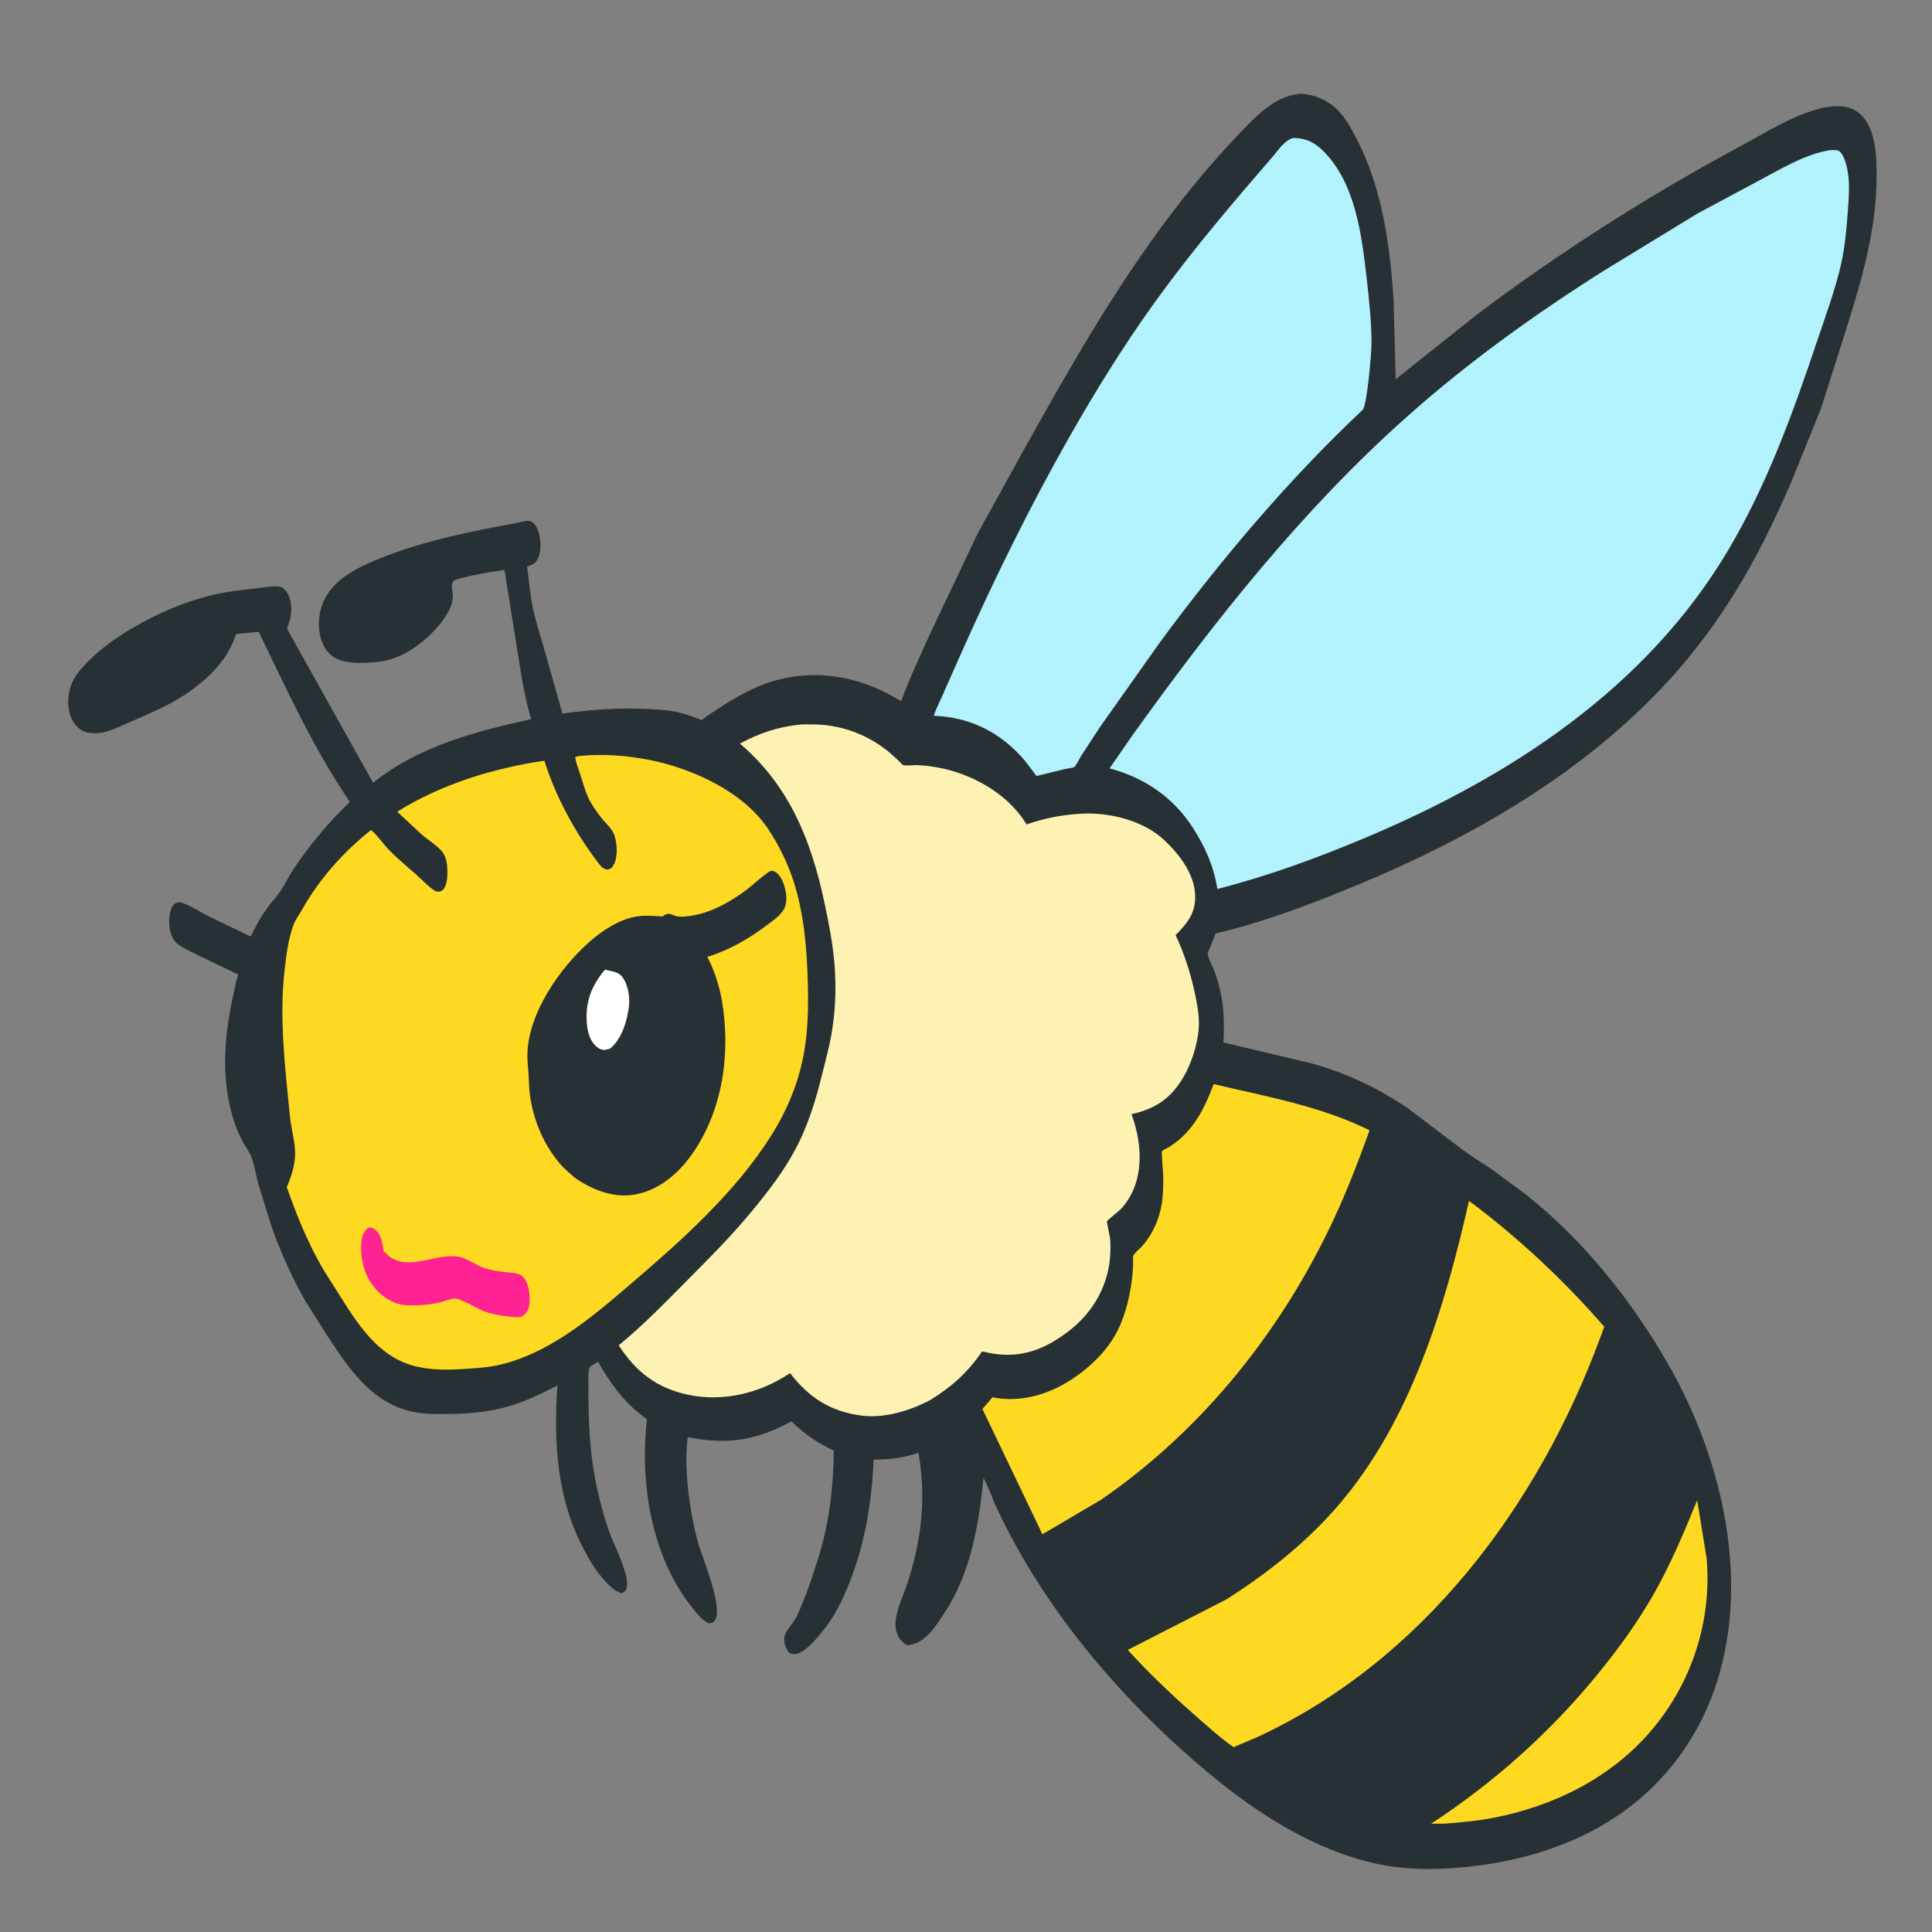 <?xml version="1.0" encoding="utf-8" ?>
<svg xmlns="http://www.w3.org/2000/svg" xmlns:xlink="http://www.w3.org/1999/xlink" width="100" height="100">
	<rect width="100%" height="100%" fill="#808080" stroke="none"/>
	<path fill="#273034" transform="matrix(0.1 0 0 0.1 0 -3.8147e-06)" d="M672.788 48.518C680.196 48.781 687.408 51.851 692.627 57.212C696.484 61.175 699.244 66.34 701.818 71.182C715.4 96.734 719.57 127.416 721.342 155.975L722.387 196.305L764.335 162.922C807.84 130.15 853.523 101.14 901.455 75.327C914.198 68.465 927.618 59.925 941.709 56.259C947.728 54.693 955.149 53.96 960.654 57.42C965.793 60.651 968.325 66.311 969.7 72C971.297 78.613 971.366 85.438 971.317 92.203C971.101 121.414 962.462 148.681 953.748 176.232L942.485 211.611L926.473 251.119C918.127 270.137 909.18 288.706 898.203 306.364C888.229 322.407 876.887 337.86 864.124 351.807C819.879 400.152 762.25 433.287 702.25 458.173C678.4 468.064 654.39 477.25 629.2 483.144L626.237 490.66C625.967 491.317 625.146 492.726 625.119 493.371C625.023 495.621 627.707 500.376 628.597 502.684C629.721 505.603 630.612 508.651 631.338 511.693C633.571 521.047 633.738 530.053 633.247 539.588L678.406 550.289C696.714 555.297 713.13 563.037 728.822 573.739L756.982 595.052C761.838 598.709 767.121 601.842 772.154 605.252L789.428 617.998C819.729 641.887 845.139 673.811 864.143 707.335C890.459 753.756 904.794 813.218 890.174 865.619C880.563 900.066 858.578 928.477 827.259 945.95C806.228 957.684 782.365 964.047 758.489 966.366C739.777 968.184 722.653 967.883 704.405 962.658C670.147 952.851 640.714 931.457 614.368 908.105C584.04 881.225 556.586 850.111 535.088 815.698C528.15 804.591 521.863 793.129 516.244 781.3C513.712 775.972 511.856 770.034 509.035 764.93C506.767 788.475 502.483 814.027 489.248 834.217C485.071 840.589 479.292 850.25 470.947 851.423C470.21 851.527 469.256 851.547 468.636 851.117C465.157 848.701 463.381 844.644 463.514 840.451C463.749 833.039 467.569 826.112 469.801 819.176C477.065 796.604 479.447 775.386 475.402 751.943C467.69 754.555 460.292 755.542 452.181 755.464C451.371 776.368 447.903 797.53 440.474 817.139C436.785 826.875 432.577 835.841 426.009 844.027C423.043 847.724 416.303 856.123 411.133 856.157C410.148 856.163 409.113 855.976 408.403 855.284C406.901 853.82 406.021 850.912 405.885 848.877C405.588 844.422 410.568 840.672 412.377 836.733C416.901 826.881 420.42 816.489 423.631 806.142C429.251 788.032 431.408 769.726 431.579 750.848C423.04 746.806 416.354 742.264 409.615 735.638C401.445 740.267 393.481 743.256 384.255 744.987C374.872 746.419 365.223 745.756 355.964 743.885C354.323 756.87 355.809 771.489 358.121 784.299C359.031 789.344 360.145 794.541 361.612 799.46C364.043 807.609 374.103 831.44 370.18 838.379C369.407 839.745 368.628 839.844 367.188 840.268C364.02 839.583 359.939 834.142 357.971 831.67C337.063 805.42 331.062 767.171 334.877 734.599C323.731 726.821 316.124 716.48 309.506 704.766C308.515 705.463 305.545 707.075 305.094 708.057C304.247 709.9 304.622 714.14 304.599 716.309C304.46 729.222 304.831 742.744 306.483 755.55C307.402 762.674 308.742 769.665 310.493 776.631C311.948 782.416 313.678 788.252 315.705 793.861C318.036 800.311 326.393 816.07 324.231 822.266C323.693 823.805 323.153 823.895 321.777 824.607C318.216 823.903 314.254 819.597 311.934 816.944C307.984 812.425 304.992 807.174 302.174 801.901C288.15 775.662 286.542 746.209 288.519 717.167C280.375 721.245 272.298 725.256 263.519 727.826C252.842 730.95 242.299 731.771 231.234 731.877C224.254 731.944 217.679 731.957 210.892 730.064C204.046 728.154 197.919 724.747 192.51 720.16C183.229 712.291 176.412 702.069 169.824 691.958L158.281 673.814C151.289 661.602 145.491 648.621 140.728 635.391L133.805 613.193C132.641 608.79 131.885 604.149 130.486 599.829C129.382 596.417 126.698 593.165 125.066 589.91C120.274 580.353 117.864 569.761 116.918 559.158C115.753 546.117 117.249 532.822 119.675 520.01L122.243 508.06C122.407 507.395 123.312 504.88 123.208 504.331C123.146 504.001 122.593 504.063 122.286 503.927L101.264 493.811C98.317 492.287 94.726 490.796 92.115 488.756C90.919 487.822 90.047 486.679 89.346 485.341C87.205 481.254 87.076 474.903 88.521 470.549C88.948 469.261 89.871 467.879 91.165 467.355C92.555 466.792 93.609 466.993 94.971 467.524C99.407 469.255 103.921 472.178 108.195 474.362L129.764 484.759C133.362 477.118 137.18 470.886 142.716 464.483C146.489 460.118 148.866 454.334 152.122 449.533C160.718 436.857 170.043 425.647 181.09 415.049C162.132 387.238 148.546 357.202 133.929 327.06L124.599 327.931C124.274 327.968 122.452 328.091 122.294 328.195C122.132 328.301 121.146 331.114 120.989 331.49C119.901 334.101 118.649 336.635 117.116 339.015C112.564 346.082 106.253 351.984 99.512 356.934C89.37 364.382 79.004 368.625 67.627 373.553C60.548 376.619 53.703 380.685 45.654 379.217C42.237 378.594 39.811 376.542 37.979 373.652C34.873 368.75 34.762 362.154 36.142 356.689C37.421 351.625 40.408 347.86 43.901 344.12C50.903 336.625 59.359 330.514 68.164 325.311C81.272 317.565 96.002 311.203 110.848 307.785C118.078 306.12 125.437 305.282 132.805 304.524C136.739 304.119 141.926 302.9 145.752 303.891C147.539 305.123 148.525 306.234 149.375 308.248C151.809 314.013 150.729 319.878 148.559 325.457L193.124 405.186C216.664 386.201 246.094 378.589 275.037 372.202C272.763 365.545 271.504 358.196 270.113 351.287L261.119 294.933C253.956 296.097 246.765 297.148 239.741 299.001C238.026 299.453 235.665 299.798 234.339 301.025C233.572 303.584 234.025 304.902 234.304 307.439C234.943 313.232 231.043 318.89 227.524 323.208C219.617 332.908 207.647 341.638 194.824 342.67C187.35 343.272 176.77 344.107 170.925 338.707C166.682 334.787 165.139 328.793 165.077 323.2C164.991 315.333 167.93 308.25 173.459 302.673C180.022 296.052 188.492 292.343 197.004 288.906C216.095 281.196 235.969 276.74 256.109 272.805L266.113 270.957C268.796 270.407 271.414 269.57 274.17 269.578C276.169 270.563 277.246 271.608 278.124 273.697C279.927 277.983 280.427 284.447 278.571 288.836C277.503 291.362 275.975 292.175 273.463 293.051L272.8 293.272C273.81 300.472 274.373 307.855 275.873 314.968C277.332 321.892 279.658 328.76 281.581 335.574L291.107 369.343C309.087 366.791 327.209 365.861 345.306 367.738C351.522 368.382 356.907 370.239 362.7 372.504C362.843 372.559 362.98 372.712 363.128 372.671C363.564 372.551 364.792 371.476 365.224 371.172L371.054 367.197C381.504 360.403 391.972 354.347 404.2 351.473C426.175 346.309 447.557 351.261 466.448 362.955C470.843 350.834 476.522 338.907 481.833 327.148L506.158 275.921L529.611 233.425C552.842 191.728 576.634 149.834 605.472 111.7C616.1 97.647 627.168 84.32 639.266 71.511C645.543 64.865 651.986 57.714 659.873 52.943C663.972 50.464 668.051 49.175 672.788 48.518Z"/>
	<path fill="#FED922" transform="matrix(0.1 0 0 0.1 0 -3.8147e-06)" d="M878.455 776.537L883.359 806.581C886.09 838.963 875.808 870.846 854.736 895.677C833.797 920.35 803.922 934.993 772.479 940.996C764.199 942.577 756.08 943.257 747.698 943.926L740.734 943.958C773.312 922.586 802.076 896.983 826.77 866.781C837.469 853.695 847.607 839.81 855.96 825.101C864.835 809.471 871.675 793.14 878.455 776.537Z"/>
	<path fill="#FED922" transform="matrix(0.1 0 0 0.1 0 -3.8147e-06)" d="M628.182 561.129C655.622 567.618 683.361 572.447 708.874 585.024C702.28 603.445 695.321 621.262 686.638 638.815C659.615 693.438 620.329 741.462 570.061 776.16L539.554 794.137L508.5 729.259L513.76 723.2C524.191 725.475 535.72 723.471 545.367 719.104C557.991 713.39 571.147 702.363 577.77 690.043C581.884 682.39 584.149 673.611 585.497 665.069C586.046 661.585 586.347 658.171 586.495 654.651C586.545 653.471 586.293 650.809 586.669 649.784C587.059 648.722 590.063 646.219 590.949 645.24C596.451 639.164 600.038 631.139 601.335 623.077C602.106 618.282 602.177 613.316 602.07 608.466C602.03 606.637 601.063 596.595 601.471 595.738C601.559 595.553 604.963 593.775 605.481 593.447C608.595 591.478 611.38 589.166 613.9 586.477C620.814 579.098 624.671 570.453 628.182 561.129Z"/>
	<path fill="#FED922" transform="matrix(0.1 0 0 0.1 0 -3.8147e-06)" d="M760.351 621.557C785.703 640.461 809.663 662.844 830.362 686.732L828.248 692.457C796.047 779.677 736.144 859.853 650.135 899.414L638.492 904.348C631.475 899.388 624.909 893.446 618.465 887.774C606.314 877.08 594.596 865.994 583.723 853.988L634.54 827.968C655.816 814.526 676.102 798.448 692.574 779.327C730.174 735.679 747.868 676.707 760.351 621.557Z"/>
	<path fill="#B2F2FD" transform="matrix(0.1 0 0 0.1 0 -3.8147e-06)" d="M669.291 71.438L669.805 71.425C675.904 71.44 680.5 73.805 684.757 78.009C701.758 94.8 704.841 121.949 707.427 144.439C708.684 155.369 709.886 166.73 709.892 177.734C709.895 182.713 707.6 209.998 705.267 212.192C666.873 248.307 631.902 289.752 600.632 332.111L569.58 375.98L559.516 391.379C558.617 392.81 557.186 395.986 555.988 397.035C555.531 397.434 552.061 397.865 551.3 398.03L536.487 401.64L530.666 393.968L529.709 392.822C517.22 378.692 502.091 371.303 483.363 370.475C484.474 366.811 486.446 363.142 487.977 359.611L497.778 337.498C514.583 299.824 532.734 262.804 553.092 226.91C566.662 202.986 581.234 179.392 597.289 157.048C613.941 133.874 632.206 111.867 650.833 90.267L659.21 80.543C662.002 77.243 664.932 72.642 669.291 71.438Z"/>
	<path fill="#FEF2B3" transform="matrix(0.1 0 0 0.1 0 -3.8147e-06)" d="M412.846 375.184C415.144 374.774 418.031 374.987 420.41 374.974C434.317 374.893 447.949 379.696 458.9 388.283C461.104 390.01 463.155 391.887 465.181 393.818C465.638 394.253 466.896 395.769 467.427 395.98C468.73 396.497 472.773 395.973 474.365 396.023C479.094 396.17 483.916 396.855 488.525 397.901C505.057 401.652 521.978 411.531 531.043 426.234L531.339 426.729C540.805 423.425 550.632 421.548 560.657 421.123C574.911 420.52 592.015 424.889 602.606 434.835C610.56 442.305 618.438 452.534 618.641 463.943C618.799 472.784 614.329 478.062 608.501 484.008C612.975 493.527 616.184 503.594 618.407 513.865C619.531 519.055 620.667 525.072 620.538 530.381C620.308 539.856 616.436 551.65 611.293 559.555C604.842 569.472 596.98 574.202 585.654 576.675C591.473 592.548 592.539 611.684 580.704 625.226C579.587 626.503 573.163 631.632 572.991 632.023C572.779 632.503 574.538 640.06 574.627 641.357C575.021 647.138 574.636 653.585 573.172 659.222C569.028 675.179 558.734 686.557 544.615 694.731C533.545 701.139 522.118 702.803 509.738 699.774C508.879 699.564 508.437 699.289 507.892 700.085C500.757 710.513 492.131 718.215 481.357 724.707C471.15 730.137 457.855 734.19 446.198 732.741C430.155 730.747 418.711 723.52 408.948 710.734L408.119 711.28C392.777 721.239 374.153 725.757 356.069 721.899C339.92 718.454 329.127 710.066 320.246 696.341C332.532 686.286 343.557 674.943 354.718 663.69C365.19 653.133 375.757 642.658 385.415 631.337C394.71 620.44 403.964 608.908 410.889 596.363C418.096 583.306 422.215 569.625 425.738 555.231C427.362 548.598 429.21 541.995 430.374 535.26C432.451 523.242 432.901 511.222 431.926 499.075C431.045 488.086 428.823 476.982 426.507 466.211C419.677 434.446 408.285 406.442 382.99 384.894C392.491 379.704 402.09 376.428 412.846 375.184Z"/>
	<path fill="#B2F2FD" transform="matrix(0.1 0 0 0.1 0 -3.8147e-06)" d="M947.008 77.747C948.309 77.694 950.627 77.487 951.775 78.1C953.7 79.127 955.099 83.363 955.653 85.426C957.753 93.232 957 101.479 956.426 109.438C955.768 118.574 954.948 127.848 952.915 136.79C949.867 150.195 944.92 163.506 940.545 176.529C928.056 213.71 914.653 250.8 894.567 284.668C852.275 355.979 782.241 401.756 707.338 433.355C682.091 444.006 656.673 453.347 630.101 460.126C628.27 448.323 623.745 438.342 617.362 428.348C607.033 412.454 592.39 402.608 574.321 397.685L586.249 380.462C628.567 321.427 674.135 263.742 728.596 215.362C760.334 187.167 794.258 162.814 830.078 140.157L878.784 110.415L909.912 93.752C921.613 87.633 933.838 79.924 947.008 77.747Z"/>
	<path fill="#FED922" transform="matrix(0.1 0 0 0.1 0 -3.8147e-06)" d="M299.454 391.357C311.32 389.99 324.718 391.041 336.409 393.391C358.54 397.84 384.864 409.821 397.669 429.205C403.178 437.544 407.754 446.781 410.794 456.314C416.05 472.796 417.555 489.885 418.078 507.098C418.497 520.922 418.347 534.733 415.479 548.34C412.483 562.559 406.784 575.798 399.016 588.05C380.487 617.274 352.977 641.916 326.849 664.254C315.751 673.743 304.497 683.435 292.21 691.37C281.514 698.276 269.811 704.062 257.291 706.718C251.682 707.907 245.936 708.196 240.229 708.578C232.014 709.129 224.141 709.215 216.048 707.434C193.73 702.524 182.707 681.12 171.343 663.41C161.385 648.46 154.398 631.393 148.439 614.527C150.612 609.421 152.566 603.553 152.745 597.973C152.956 591.377 150.718 584.471 150.068 577.866C147.637 553.161 144.468 527.3 147.256 502.544C148.121 494.862 149.168 486.02 151.913 478.764C153.005 475.875 154.844 473.462 156.357 470.799C165.501 454.703 177.575 441.162 192.032 429.614C195.21 432.154 197.844 436.195 200.662 439.202C205.195 444.04 210.415 448.183 215.354 452.588C218.628 455.508 221.819 459.118 225.586 461.373C226.995 461.476 227.707 461.722 228.907 460.833C231.308 459.056 231.606 454.035 231.586 451.343C231.561 448.165 231.237 444.627 229.583 441.842C227.559 438.433 221.685 434.896 218.594 432.225L205.59 420.14C228.245 405.966 255.436 397.546 281.776 393.759C287.486 412.086 297.662 430.891 309.265 446.094C310.773 448.069 311.821 449.765 314.453 450.112C315.664 449.751 316.088 449.756 316.882 448.785C320.148 444.79 319.594 435.909 317.64 431.438C316.305 428.382 312.824 425.422 310.779 422.699C308.541 419.719 306.194 416.494 304.603 413.109C302.707 409.075 301.544 404.464 300.148 400.219C299.272 397.555 297.999 394.645 297.753 391.846L299.454 391.357Z"/>
	<path fill="#FE2293" transform="matrix(0.1 0 0 0.1 0 -3.8147e-06)" d="M190.466 635.498L191.668 635.248C192.497 635.475 193.142 635.682 193.833 636.215C197.377 638.947 198.022 643.241 198.475 647.378C208.586 659.704 223.346 649.078 236.067 650.297C241.497 650.817 245.373 654.487 250.39 656.201L251.221 656.472C254.563 657.602 257.858 658.014 261.341 658.425C264.41 658.787 268.914 658.616 271.045 661.201C273.91 664.676 274.62 671.413 273.912 675.775C273.516 678.216 272.166 679.935 270.252 681.396C267.861 682.108 265.339 681.632 262.903 681.367C259.019 680.945 255.11 680.327 251.416 679.012C247.168 677.5 243.515 674.979 239.39 673.304C238.606 672.986 236.65 672.062 235.849 672.069C233.245 672.09 229.284 673.819 226.562 674.399C221.765 675.423 216.213 675.734 211.309 675.652C205.046 675.546 199.212 672.317 195.01 667.803C188.972 661.317 186.648 652.987 186.934 644.28C187.051 640.723 187.808 637.952 190.466 635.498Z"/>
	<path fill="#273034" transform="matrix(0.1 0 0 0.1 0 -3.8147e-06)" d="M398.473 450.928C399.546 450.745 399.706 450.56 400.759 451.033C403.387 452.213 404.977 455.531 405.828 458.117C407.027 461.762 407.749 466.767 405.893 470.331C404.078 473.815 400.442 476.23 397.388 478.536C387.514 485.991 377.929 491.56 366.114 495.294C369.767 502.265 372.352 510.272 373.673 518.025C378.296 545.171 374.153 574.863 358.007 597.672C350.864 607.762 340.659 616.311 328.187 618.361C317.147 620.176 305.966 615.6 297.146 609.322L291.401 604.093C282.057 594.038 276.333 580.803 274.361 567.281C273.826 563.617 273.807 559.847 273.585 556.152C273.356 552.354 272.837 548.412 273.016 544.61C273.996 523.832 289.629 501.29 304.724 487.826C311.555 481.732 320.799 475.569 330.078 474.282C334.505 473.668 338.533 474.098 342.935 474.365L343.843 473.735C346.564 471.978 347.828 473.801 350.498 474.3C352.435 474.662 354.502 474.396 356.445 474.177C366.866 472.999 377.406 467.224 385.71 461.073C390.053 457.856 393.961 453.869 398.473 450.928Z"/>
	<path fill="white" transform="matrix(0.1 0 0 0.1 0 -3.8147e-06)" d="M313.146 501.914C316.401 502.762 319.823 502.799 321.969 505.507C325.076 509.426 326.147 516.134 325.53 521.052C324.59 528.538 321.752 538.002 315.714 542.806L313.358 543.368C311.635 543.652 310.139 542.871 308.838 541.806C305.342 538.946 304.034 533.875 303.728 529.541C302.954 518.575 306.066 510.226 313.146 501.914Z"/>
</svg>
